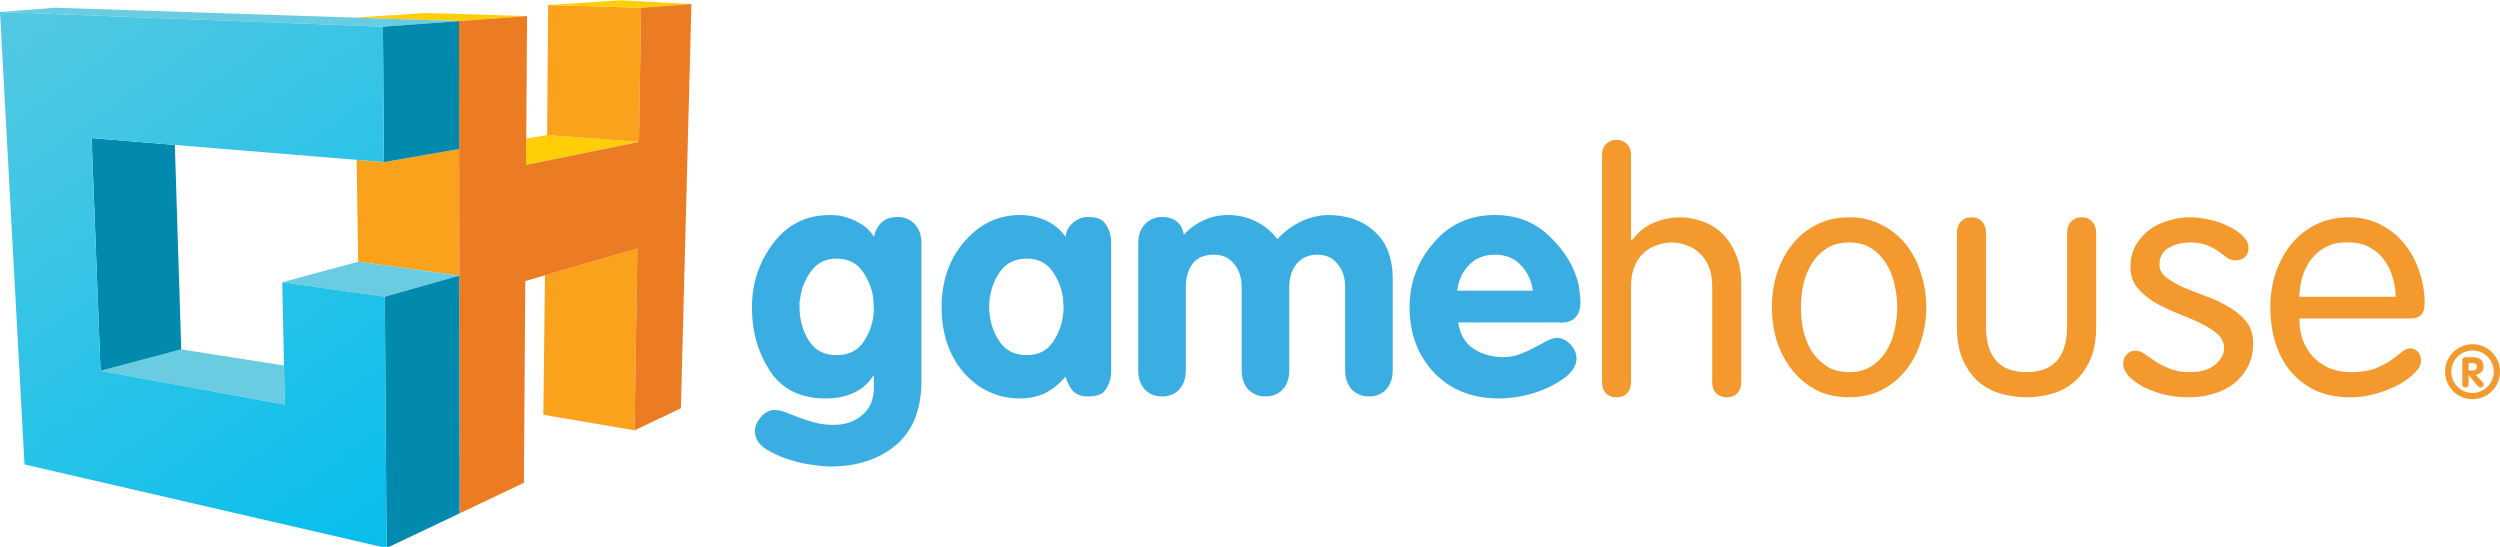 <?xml version="1.0" encoding="UTF-8" standalone="no"?>
<!-- Created by ERK -->

<svg
   width="1001.399mm"
   height="219.052mm"
   viewBox="0 0 1001.399 219.052"
   version="1.1"
   id="svg1"
   inkscape:version="1.3.2 (091e20e, 2023-11-25, custom)"
   xml:space="preserve"
   sodipodi:docname="gamehouse.svg"
   xmlns:inkscape="http://www.inkscape.org/namespaces/inkscape"
   xmlns:sodipodi="http://sodipodi.sourceforge.net/DTD/sodipodi-0.dtd"
   xmlns:xlink="http://www.w3.org/1999/xlink"
   xmlns="http://www.w3.org/2000/svg"
   xmlns:svg="http://www.w3.org/2000/svg"><sodipodi:namedview
     id="namedview1"
     pagecolor="#ffffff"
     bordercolor="#000000"
     borderopacity="0.25"
     inkscape:showpageshadow="2"
     inkscape:pageopacity="0.0"
     inkscape:pagecheckerboard="true"
     inkscape:deskcolor="#d1d1d1"
     inkscape:document-units="mm"
     inkscape:zoom="0.41179679"
     inkscape:cx="1782.4325"
     inkscape:cy="411.61079"
     inkscape:window-width="2560"
     inkscape:window-height="1351"
     inkscape:window-x="-9"
     inkscape:window-y="-9"
     inkscape:window-maximized="1"
     inkscape:current-layer="svg1" /><defs
     id="defs1"><linearGradient
       id="linearGradient276"
       inkscape:collect="always"><stop
         style="stop-color:#ec7c23;stop-opacity:1;"
         offset="0"
         id="stop276" /><stop
         style="stop-color:#ec7c23;stop-opacity:1;"
         offset="1"
         id="stop277" /></linearGradient><linearGradient
       id="linearGradient261"
       inkscape:collect="always"><stop
         style="stop-color:#54c8e2;stop-opacity:1;"
         offset="0"
         id="stop261" /><stop
         style="stop-color:#06beed;stop-opacity:1;"
         offset="1"
         id="stop262" /></linearGradient><marker
       id="DistanceX"
       orient="auto"
       refX="0"
       refY="0"
       style="overflow:visible"><path
         d="M 3,-3 -3,3 M 0,-5 V 5"
         style="stroke:#000000;stroke-width:0.5"
         id="path1" /></marker><pattern
       id="Hatch"
       patternUnits="userSpaceOnUse"
       width="8"
       height="8"
       x="0"
       y="0"><path
         d="M8 4 l-4,4"
         stroke="#000000"
         stroke-width="0.25"
         linecap="square"
         id="path2" /><path
         d="M6 2 l-4,4"
         stroke="#000000"
         stroke-width="0.25"
         linecap="square"
         id="path3" /><path
         d="M4 0 l-4,4"
         stroke="#000000"
         stroke-width="0.25"
         linecap="square"
         id="path4" /></pattern><symbol
       id="*Model_Space" /><symbol
       id="*Paper_Space" /><symbol
       id="*Paper_Space0" /><marker
       id="DistanceX-8"
       orient="auto"
       refX="0"
       refY="0"
       style="overflow:visible"><path
         d="M 3,-3 -3,3 M 0,-5 V 5"
         style="stroke:#000000;stroke-width:0.5"
         id="path1-8" /></marker><pattern
       id="Hatch-2"
       patternUnits="userSpaceOnUse"
       width="8"
       height="8"
       x="0"
       y="0"><path
         d="M8 4 l-4,4"
         stroke="#000000"
         stroke-width="0.25"
         linecap="square"
         id="path2-4" /><path
         d="M6 2 l-4,4"
         stroke="#000000"
         stroke-width="0.25"
         linecap="square"
         id="path3-5" /><path
         d="M4 0 l-4,4"
         stroke="#000000"
         stroke-width="0.25"
         linecap="square"
         id="path4-5" /></pattern><symbol
       id="*Model_Space-1" /><symbol
       id="*Paper_Space-7" /><symbol
       id="*Paper_Space0-1" /><linearGradient
       inkscape:collect="always"
       xlink:href="#linearGradient261"
       id="linearGradient262"
       x1="4.946"
       y1="314.72"
       x2="584.11"
       y2="1120.91"
       gradientUnits="userSpaceOnUse" /><linearGradient
       inkscape:collect="always"
       xlink:href="#linearGradient276"
       id="linearGradient277"
       x1="695.291"
       y1="685.203"
       x2="1032.863"
       y2="594.196"
       gradientUnits="userSpaceOnUse" /></defs><path
     style="font-size:132.377px;line-height:0;font-family:VAGRounded-Bold;-inkscape-font-specification:VAGRounded-Bold;letter-spacing:0px;word-spacing:0px;fill:#3aade3;stroke-width:0.887;stroke-linecap:square;stroke-linejoin:round;stroke-miterlimit:0.5;paint-order:fill markers stroke"
     d="m 369.097,97.378 v 55.069 q 0,17.209 -10.193,25.814 -10.193,8.605 -26.475,8.605 -2.25,0 -5.957,-0.53 -3.707,-0.397 -7.678,-1.456 -6.222,-1.589 -11.384,-4.633 -5.03,-2.912 -5.03,-7.678 0,-0.529 0.132,-1.191 0.132,-0.53 0.265,-1.059 0.794,-2.118 2.648,-3.971 1.853,-1.721 3.971,-2.118 0.132,0 0.265,0 0.265,0 0.397,0 2.25,0 4.633,0.927 2.515,0.927 5.427,2.118 2.912,1.059 6.222,1.986 3.442,0.927 7.545,0.927 7.016,0 11.517,-3.971 4.633,-3.839 4.633,-10.987 v -4.633 H 349.77 q -2.912,4.501 -7.81,6.751 -4.766,2.25 -11.384,2.25 -14.959,0 -22.239,-11.12 -7.148,-11.12 -7.148,-25.284 0,-14.429 8.472,-25.681 8.472,-11.384 22.901,-11.384 0.927,0 1.853,0.132 1.059,0 1.986,0.132 4.104,0.794 7.81,2.912 3.707,1.986 5.825,5.56 0.927,-3.839 3.177,-5.825 2.383,-2.118 6.354,-2.118 4.236,0 6.884,2.912 2.648,2.912 2.648,7.678 z m -19.062,25.946 q 0,-0.662 -0.132,-1.456 0,-0.794 0,-1.589 -0.662,-6.222 -4.236,-11.384 -3.574,-5.295 -10.59,-5.295 -6.486,0 -10.193,5.03 -3.574,4.898 -4.368,10.855 -0.132,0.794 -0.265,1.721 0,0.794 0,1.589 0,7.678 3.707,13.635 3.707,5.825 11.12,5.825 7.413,0 10.987,-5.56 3.707,-5.692 3.971,-12.443 0,-0.265 0,-0.397 0,-0.265 0,-0.397 z m 95.047,-24.093 v 47.126 q 0,1.059 0,2.118 0,1.059 -0.132,2.25 -0.397,3.045 -2.25,5.56 -1.721,2.515 -6.751,2.515 -4.104,0 -6.089,-2.118 -1.986,-2.118 -3.045,-5.825 -3.707,4.368 -8.207,6.619 -4.501,2.118 -9.928,2.118 -13.37,0 -22.504,-10.193 -9.002,-10.325 -9.002,-26.343 0,-15.753 9.134,-26.343 9.266,-10.59 22.372,-10.59 5.295,0 10.061,2.118 4.898,2.118 8.075,6.619 0.397,-3.442 3.045,-5.692 2.648,-2.25 6.089,-2.25 5.03,0 6.751,2.648 1.853,2.515 2.25,5.56 0.132,1.191 0.132,2.25 0,1.059 0,1.986 z m -48.847,23.695 q 0,0.662 0,1.324 0,0.53 0.132,1.191 0.53,6.222 4.104,11.517 3.707,5.295 10.855,5.295 6.884,0 10.458,-5.295 3.574,-5.295 4.104,-11.517 0.132,-0.662 0.132,-1.191 0,-0.662 0,-1.191 0,-0.662 -0.132,-1.324 0,-0.794 0,-1.589 -0.662,-6.222 -4.236,-11.384 -3.574,-5.163 -10.325,-5.163 -7.016,0 -10.723,5.163 -3.574,5.163 -4.236,11.384 0,0.794 -0.132,1.589 0,0.662 0,1.324 z m 59.702,25.284 V 97.378 q 0,-4.633 2.648,-7.545 2.78,-2.912 6.884,-2.912 3.707,0 5.957,1.853 2.25,1.853 2.78,5.295 3.442,-3.839 7.943,-5.825 4.501,-2.118 9.796,-2.118 5.957,0 10.987,2.515 5.03,2.383 8.737,7.148 2.515,-2.78 5.692,-4.898 3.177,-2.118 6.486,-3.309 2.118,-0.662 4.104,-1.059 1.986,-0.397 3.839,-0.397 11.649,0 18.798,6.619 7.281,6.486 7.281,19.062 v 36.404 q 0,4.898 -2.648,7.81 -2.648,2.78 -6.884,2.78 -4.104,0 -6.884,-2.78 -2.648,-2.912 -2.648,-7.678 v -33.359 q 0,-5.692 -3.045,-9.266 -2.912,-3.707 -8.075,-3.707 -5.295,0 -8.34,3.707 -2.912,3.574 -2.912,9.399 v 33.094 q 0,4.898 -2.648,7.81 -2.648,2.78 -6.884,2.78 -4.104,0 -6.884,-2.78 -2.648,-2.912 -2.648,-7.678 v -33.359 q 0,-5.692 -3.045,-9.266 -2.912,-3.707 -8.075,-3.707 -5.825,0 -8.605,3.707 -2.648,3.574 -2.648,9.399 v 33.094 q 0,4.898 -2.648,7.81 -2.648,2.78 -6.884,2.78 -4.104,0 -6.884,-2.78 -2.648,-2.912 -2.648,-7.678 z m 168.781,-19.062 h -40.64 q 1.059,7.148 6.222,10.59 5.163,3.309 11.782,3.309 3.707,0 6.751,-1.191 3.177,-1.191 5.825,-2.648 2.648,-1.456 4.898,-2.648 2.25,-1.191 4.104,-1.191 3.045,0 5.427,2.648 2.383,2.515 2.383,5.56 0,5.295 -7.81,9.796 -7.81,4.501 -17.209,5.825 -1.589,0.132 -3.177,0.265 -1.456,0.132 -2.912,0.132 -16.018,0 -25.946,-10.325 -9.796,-10.458 -9.796,-26.211 0,-14.561 9.531,-25.681 9.531,-11.252 24.622,-11.252 13.37,0 22.239,8.869 9.002,8.737 11.384,19.327 0.265,1.589 0.397,3.309 0.265,1.589 0.265,3.177 0,4.236 -1.986,6.354 -1.986,2.118 -6.354,2.118 z m -41.037,-12.708 h 30.314 q -0.794,-6.089 -4.766,-10.193 -3.839,-4.236 -10.458,-4.236 -6.354,0 -10.458,4.236 -3.971,4.236 -4.633,10.325 z"
     id="text7"
     inkscape:label="game"
     aria-label="game" /><path
     style="font-size:132.317px;line-height:0;font-family:'VAG Rounded';-inkscape-font-specification:'VAG Rounded';letter-spacing:0px;word-spacing:0px;fill:#f3992d;stroke-width:0.886;stroke-linecap:square;stroke-linejoin:round;stroke-miterlimit:0.5;paint-order:fill markers stroke"
     d="m 685.836,152.903 q 0,2.915 1.585,4.638 1.585,1.59 4.228,1.59 2.642,0 4.228,-1.59 1.585,-1.723 1.585,-4.638 V 113.813 q 0,-7.421 -2.378,-12.456 -2.246,-5.168 -5.813,-8.348 -3.567,-3.18 -7.927,-4.505 -4.228,-1.458 -8.324,-1.458 -5.285,0 -10.438,2.12 -5.153,2.12 -8.984,7.156 l -0.264,-0.265 V 62.266 q 0,-2.915 -1.585,-4.505 -1.585,-1.723 -4.228,-1.723 -2.642,0 -4.228,1.723 -1.585,1.59 -1.585,4.505 v 90.637 q 0,2.915 1.585,4.638 1.585,1.59 4.228,1.59 2.642,0 4.228,-1.59 1.585,-1.723 1.585,-4.638 v -38.428 q 0,-4.638 1.453,-7.951 1.453,-3.313 3.699,-5.3 2.378,-2.12 5.285,-3.048 2.907,-1.06 5.813,-1.06 2.907,0 5.813,1.06 2.907,0.928 5.153,3.048 2.378,1.988 3.832,5.3 1.453,3.313 1.453,7.951 z m 23.915,-29.815 q 0,7.023 1.982,13.516 2.114,6.493 6.078,11.528 3.964,5.035 9.645,8.083 5.813,2.915 13.212,2.915 7.399,0 13.08,-2.915 5.813,-3.048 9.777,-8.083 3.964,-5.035 5.946,-11.528 2.114,-6.493 2.114,-13.516 0,-7.023 -2.114,-13.516 -1.982,-6.493 -5.946,-11.528 -3.964,-5.035 -9.777,-7.951 -5.681,-3.048 -13.08,-3.048 -7.399,0 -13.212,3.048 -5.681,2.915 -9.645,7.951 -3.964,5.035 -6.078,11.528 -1.982,6.493 -1.982,13.516 z m 11.627,0 q 0,-4.505 0.925,-9.011 1.057,-4.638 3.303,-8.348 2.378,-3.843 6.078,-6.228 3.699,-2.385 8.984,-2.385 5.417,0 8.984,2.385 3.699,2.385 5.946,6.228 2.378,3.71 3.303,8.348 1.057,4.505 1.057,9.011 0,4.505 -1.057,9.143 -0.925,4.505 -3.303,8.348 -2.246,3.71 -5.946,6.095 -3.567,2.385 -8.984,2.385 -5.285,0 -8.984,-2.385 -3.699,-2.385 -6.078,-6.095 -2.246,-3.843 -3.303,-8.348 -0.925,-4.638 -0.925,-9.143 z m 62.495,7.951 q 0,7.686 2.378,13.118 2.378,5.3 6.21,8.746 3.964,3.313 8.984,4.77 5.021,1.458 10.306,1.458 5.285,0 10.306,-1.458 5.021,-1.458 8.852,-4.77 3.964,-3.445 6.342,-8.746 2.378,-5.433 2.378,-13.118 V 93.274 q 0,-2.915 -1.585,-4.505 -1.585,-1.723 -4.228,-1.723 -2.642,0 -4.228,1.723 -1.585,1.59 -1.585,4.505 v 37.368 q 0,18.419 -16.251,18.419 -16.251,0 -16.251,-18.419 V 93.274 q 0,-2.915 -1.585,-4.505 -1.585,-1.723 -4.228,-1.723 -2.642,0 -4.228,1.723 -1.585,1.59 -1.585,4.505 z m 69.497,-24.117 q 0,4.903 2.775,8.348 2.775,3.313 6.87,5.83 4.228,2.385 9.117,4.373 4.889,1.855 8.984,3.843 4.228,1.988 7.003,4.373 2.775,2.385 2.775,5.83 0,3.578 -3.699,6.625 -3.567,2.915 -9.909,2.915 -4.756,0 -8.06,-1.325 -3.303,-1.325 -5.813,-2.915 -2.51,-1.723 -4.36,-3.048 -1.85,-1.325 -3.832,-1.325 -1.85,0 -3.303,1.458 -1.453,1.458 -1.453,3.843 0,2.253 1.982,4.638 2.114,2.385 5.681,4.373 3.567,1.855 8.324,3.18 4.889,1.193 10.438,1.193 4.889,0 9.513,-1.325 4.624,-1.325 8.192,-3.975 3.567,-2.783 5.681,-6.758 2.246,-4.108 2.246,-9.673 0,-5.168 -2.775,-8.613 -2.775,-3.445 -7.003,-5.83 -4.096,-2.518 -8.984,-4.24 -4.889,-1.855 -9.117,-3.578 -4.096,-1.855 -6.87,-3.975 -2.775,-2.12 -2.775,-5.168 0,-4.505 3.567,-6.626 3.699,-2.253 8.72,-2.253 4.228,0 6.87,1.193 2.642,1.06 4.492,2.385 1.85,1.325 3.303,2.518 1.585,1.06 3.435,1.06 2.642,0 3.964,-1.458 1.321,-1.458 1.321,-3.313 0,-2.783 -2.378,-5.035 -2.246,-2.253 -5.681,-3.843 -3.435,-1.723 -7.663,-2.65 -4.096,-0.928 -7.663,-0.928 -4.36,0 -8.72,1.325 -4.228,1.193 -7.663,3.71 -3.303,2.518 -5.417,6.228 -2.114,3.71 -2.114,8.613 z m 111.381,20.672 q 3.832,0 5.153,-1.59 1.321,-1.59 1.321,-4.638 0,-6.36 -2.114,-12.456 -1.982,-6.228 -5.813,-10.998 -3.832,-4.903 -9.513,-7.818 -5.681,-3.048 -12.816,-3.048 -7.399,0 -13.345,2.915 -5.813,2.915 -9.909,7.951 -3.964,4.903 -6.21,11.528 -2.114,6.493 -2.114,13.649 0,7.023 1.85,13.516 1.85,6.493 5.813,11.528 3.964,5.035 10.041,8.083 6.078,2.915 14.534,2.915 5.153,0 10.174,-1.458 5.021,-1.458 8.984,-3.578 4.096,-2.253 6.474,-4.77 2.51,-2.518 2.51,-4.638 0,-2.518 -1.321,-3.843 -1.321,-1.325 -2.907,-1.325 -1.585,0 -3.435,1.458 -1.718,1.458 -4.36,3.313 -2.51,1.723 -6.342,3.313 -3.832,1.458 -9.645,1.458 -4.889,0 -8.72,-1.59 -3.832,-1.723 -6.606,-4.638 -2.642,-2.915 -4.096,-6.758 -1.321,-3.975 -1.321,-8.481 z m -43.733,-8.746 q 0.132,-3.975 1.189,-7.951 1.189,-3.975 3.567,-7.023 2.378,-3.18 6.078,-5.035 3.699,-1.988 9.117,-1.723 4.756,0 8.324,1.988 3.567,1.988 5.813,5.168 2.246,3.048 3.303,6.891 1.189,3.843 1.189,7.686 z"
     id="text6"
     inkscape:label="house"
     aria-label="house" /><path
     style="font-size:16.933px;line-height:0;font-family:VAGRounded-Bold;-inkscape-font-specification:VAGRounded-Bold;letter-spacing:0px;word-spacing:0px;fill:#f3992d;stroke-width:0.902;stroke-linecap:square;stroke-linejoin:round;stroke-miterlimit:0.5;paint-order:fill markers stroke"
     d="m 986.284,153.905 v -9.517 q 0,-0.593 0.339,-0.948 0.339,-0.356 0.965,-0.356 l 2.98,-0.017 q 1.964,0.017 3.082,0.931 1.135,0.914 1.135,2.913 0,1.389 -0.914,2.201 -0.914,0.796 -2.218,0.999 l 2.879,3.065 q 0.186,0.203 0.254,0.389 0.085,0.186 0.085,0.373 0,0.491 -0.356,0.897 -0.356,0.389 -0.914,0.389 -0.102,0 -0.22,-0.017 -0.102,-0.017 -0.203,-0.051 -0.152,-0.034 -0.305,-0.119 -0.135,-0.102 -0.254,-0.237 l -3.759,-4.572 h -0.034 v 3.675 q 0,0.643 -0.373,0.982 -0.356,0.339 -0.897,0.339 -0.542,0 -0.914,-0.339 -0.356,-0.339 -0.356,-0.965 z m 2.54,-8.501 v 2.997 h 1.744 q 0.694,0.017 1.135,-0.373 0.44,-0.406 0.44,-1.118 0,-0.728 -0.44,-1.101 -0.44,-0.389 -1.135,-0.389 l -1.744,-0.017 z"
     id="text8"
     inkscape:label="R"
     aria-label="R" /><path
     d="m 990.399,137.894 a 11,11 0 0 0 -11,11 11,11 0 0 0 11,11 11,11 0 0 0 11,-11 11,11 0 0 0 -11,-11 z m 5.2e-4,2.5 a 8.5,8.5 0 0 1 8.5,8.5 8.5,8.5 0 0 1 -8.5,8.5 8.5,8.5 0 0 1 -8.5,-8.5 8.5,8.5 0 0 1 8.5,-8.5 z"
     style="fill:#f3992d;fill-opacity:1;stroke-width:0.963;stroke-linecap:square;stroke-linejoin:round;stroke-miterlimit:0.5;paint-order:fill markers stroke"
     id="path6"
     inkscape:label="Circle" /><g
     id="g276"
     inkscape:label="H"
     transform="translate(-0.472,0.707)"><path
       id="path260"
       style="display:inline;fill:#faa21b;fill-opacity:1;stroke:none;stroke-width:3.571;stroke-linecap:round"
       d="m 822.82,921.194 137.884,23.321 4.195,-274.772 -139.624,40.548 z"
       transform="matrix(0.265,0,0,0.265,0.073,-78.655)"
       inkscape:label="H6"
       sodipodi:nodetypes="ccccc" /><path
       id="path258"
       style="display:inline;fill:#faa21b;fill-opacity:1;stroke:none;stroke-width:3.571;stroke-linecap:round"
       d="m 542.926,689.696 152.786,21.06 -0.209,-191.384 -113.749,19.811 -41.164,-3.384 z"
       transform="matrix(0.265,0,0,0.265,0.073,-78.655)"
       inkscape:label="H5"
       sodipodi:nodetypes="cccccc" /><path
       id="path254"
       style="display:inline;fill:#ffce06;fill-opacity:1;stroke:none;stroke-width:3.571;stroke-linecap:round"
       d="m 695.291,326.046 102.904,-7.557 -153.056,-4.702 -107.813,7.019 z"
       transform="matrix(0.265,0,0,0.265,0.073,-78.655)"
       inkscape:label="H4"
       sodipodi:nodetypes="ccccc" /><path
       id="path249"
       style="display:inline;fill:#ffce06;fill-opacity:1;stroke:none;stroke-width:3.571;stroke-linecap:round"
       d="M 796.669,543.371 967.36,508.613 828.534,498.349 796.94,503.554 Z"
       transform="matrix(0.265,0,0,0.265,0.073,-78.655)"
       inkscape:label="H3"
       sodipodi:nodetypes="ccccc" /><path
       id="path256"
       style="display:inline;fill:#faa21b;fill-opacity:1;stroke:none;stroke-width:3.571;stroke-linecap:round"
       d="m 967.36,508.613 3.096,-202.774 -140.424,-4.09 -1.498,196.6 z"
       transform="matrix(0.265,0,0,0.265,0.073,-78.655)"
       inkscape:label="H2"
       sodipodi:nodetypes="ccccc" /><path
       id="path252"
       style="display:inline;fill:#ffce06;fill-opacity:1;stroke:none;stroke-width:3.571;stroke-linecap:round"
       d="m 939.735,294.606 -109.703,7.143 140.424,4.09 76.144,-5.592 z"
       transform="matrix(0.265,0,0,0.265,0.073,-78.655)"
       inkscape:label="H1"
       sodipodi:nodetypes="ccccc" /><path
       id="path257"
       style="display:inline;fill:url(#linearGradient277);stroke:none;stroke-width:3.571;stroke-linecap:round"
       transform="matrix(0.265,0,0,0.265,0.073,-78.655)"
       d="m 696.105,1070.16 97.304,-46.21 2.069,-305.005 169.421,-49.202 -4.195,274.772 69.986,-33.234 15.91,-611.034 -76.144,5.592 -3.096,202.774 -170.691,34.758 1.526,-224.882 -102.904,7.557 z"
       sodipodi:nodetypes="ccccccccccccc"
       inkscape:label="H" /></g><g
     id="g275"
     inkscape:label="G"
     style="display:inline"
     transform="translate(-0.472,0.707)"><path
       id="path240"
       style="display:inline;fill:#69cce1;fill-opacity:1;stroke:none;stroke-width:3.571;stroke-linecap:round"
       d="m 542.926,689.696 -114.778,31.076 155.026,21.774 112.538,-31.79 z"
       transform="matrix(0.265,0,0,0.265,0.073,-78.655)"
       inkscape:label="G6"
       sodipodi:nodetypes="ccccc" /><path
       id="path238"
       style="display:inline;fill:#018aae;fill-opacity:1;stroke:none;stroke-width:3.571;stroke-linecap:round"
       d="m 696.105,1070.16 -110.278,52.36 -2.653,-379.974 112.538,-31.79 z"
       transform="matrix(0.265,0,0,0.265,0.073,-78.655)"
       inkscape:label="G5"
       sodipodi:nodetypes="ccccc" /><path
       id="path235"
       style="display:inline;fill:#69cce1;fill-opacity:1;stroke:none;stroke-width:3.571;stroke-linecap:round"
       d="m 275.448,822.249 -122.008,32.353 278.59,51.13 -1.24,-59.085 z"
       transform="matrix(0.265,0,0,0.265,0.073,-78.655)"
       inkscape:label="G4"
       sodipodi:nodetypes="ccccc" /><path
       id="path234"
       style="display:inline;fill:#018aae;fill-opacity:1;stroke:none;stroke-width:3.571;stroke-linecap:round"
       d="M 275.448,822.249 153.44,854.602 140.004,502.865 265.775,513.205 Z"
       transform="matrix(0.265,0,0,0.265,0.073,-78.655)"
       inkscape:label="G3"
       sodipodi:nodetypes="ccccc" /><path
       id="path232"
       style="display:inline;fill:#69cce1;fill-opacity:1;stroke:none;stroke-width:3.571;stroke-linecap:round"
       d="M 84.731,305.795 1.511,312.252 580.325,334.488 695.291,326.046 Z"
       transform="matrix(0.265,0,0,0.265,0.073,-78.655)"
       inkscape:label="G2"
       sodipodi:nodetypes="ccccc" /><path
       id="path237"
       style="display:inline;fill:#018aae;fill-opacity:1;stroke:none;stroke-width:3.571;stroke-linecap:round"
       d="m 695.503,519.372 -0.212,-193.328 -114.966,8.444 1.429,204.695 z"
       transform="matrix(0.265,0,0,0.265,0.073,-78.655)"
       inkscape:label="G1"
       sodipodi:nodetypes="ccccc" /><path
       id="path228"
       style="display:inline;fill:url(#linearGradient262);fill-opacity:1;stroke:none;stroke-width:3.571;stroke-linecap:round;stroke-opacity:1"
       d="m 432.03,905.732 -3.882,-184.96 155.026,21.774 2.653,379.974 L 38.551,996.171 1.511,312.252 580.325,334.488 l 1.429,204.695 -441.75,-36.318 13.436,351.737 z"
       sodipodi:nodetypes="ccccccccccc"
       inkscape:label="G"
       transform="matrix(0.265,0,0,0.265,0.073,-78.655)" /></g></svg>
